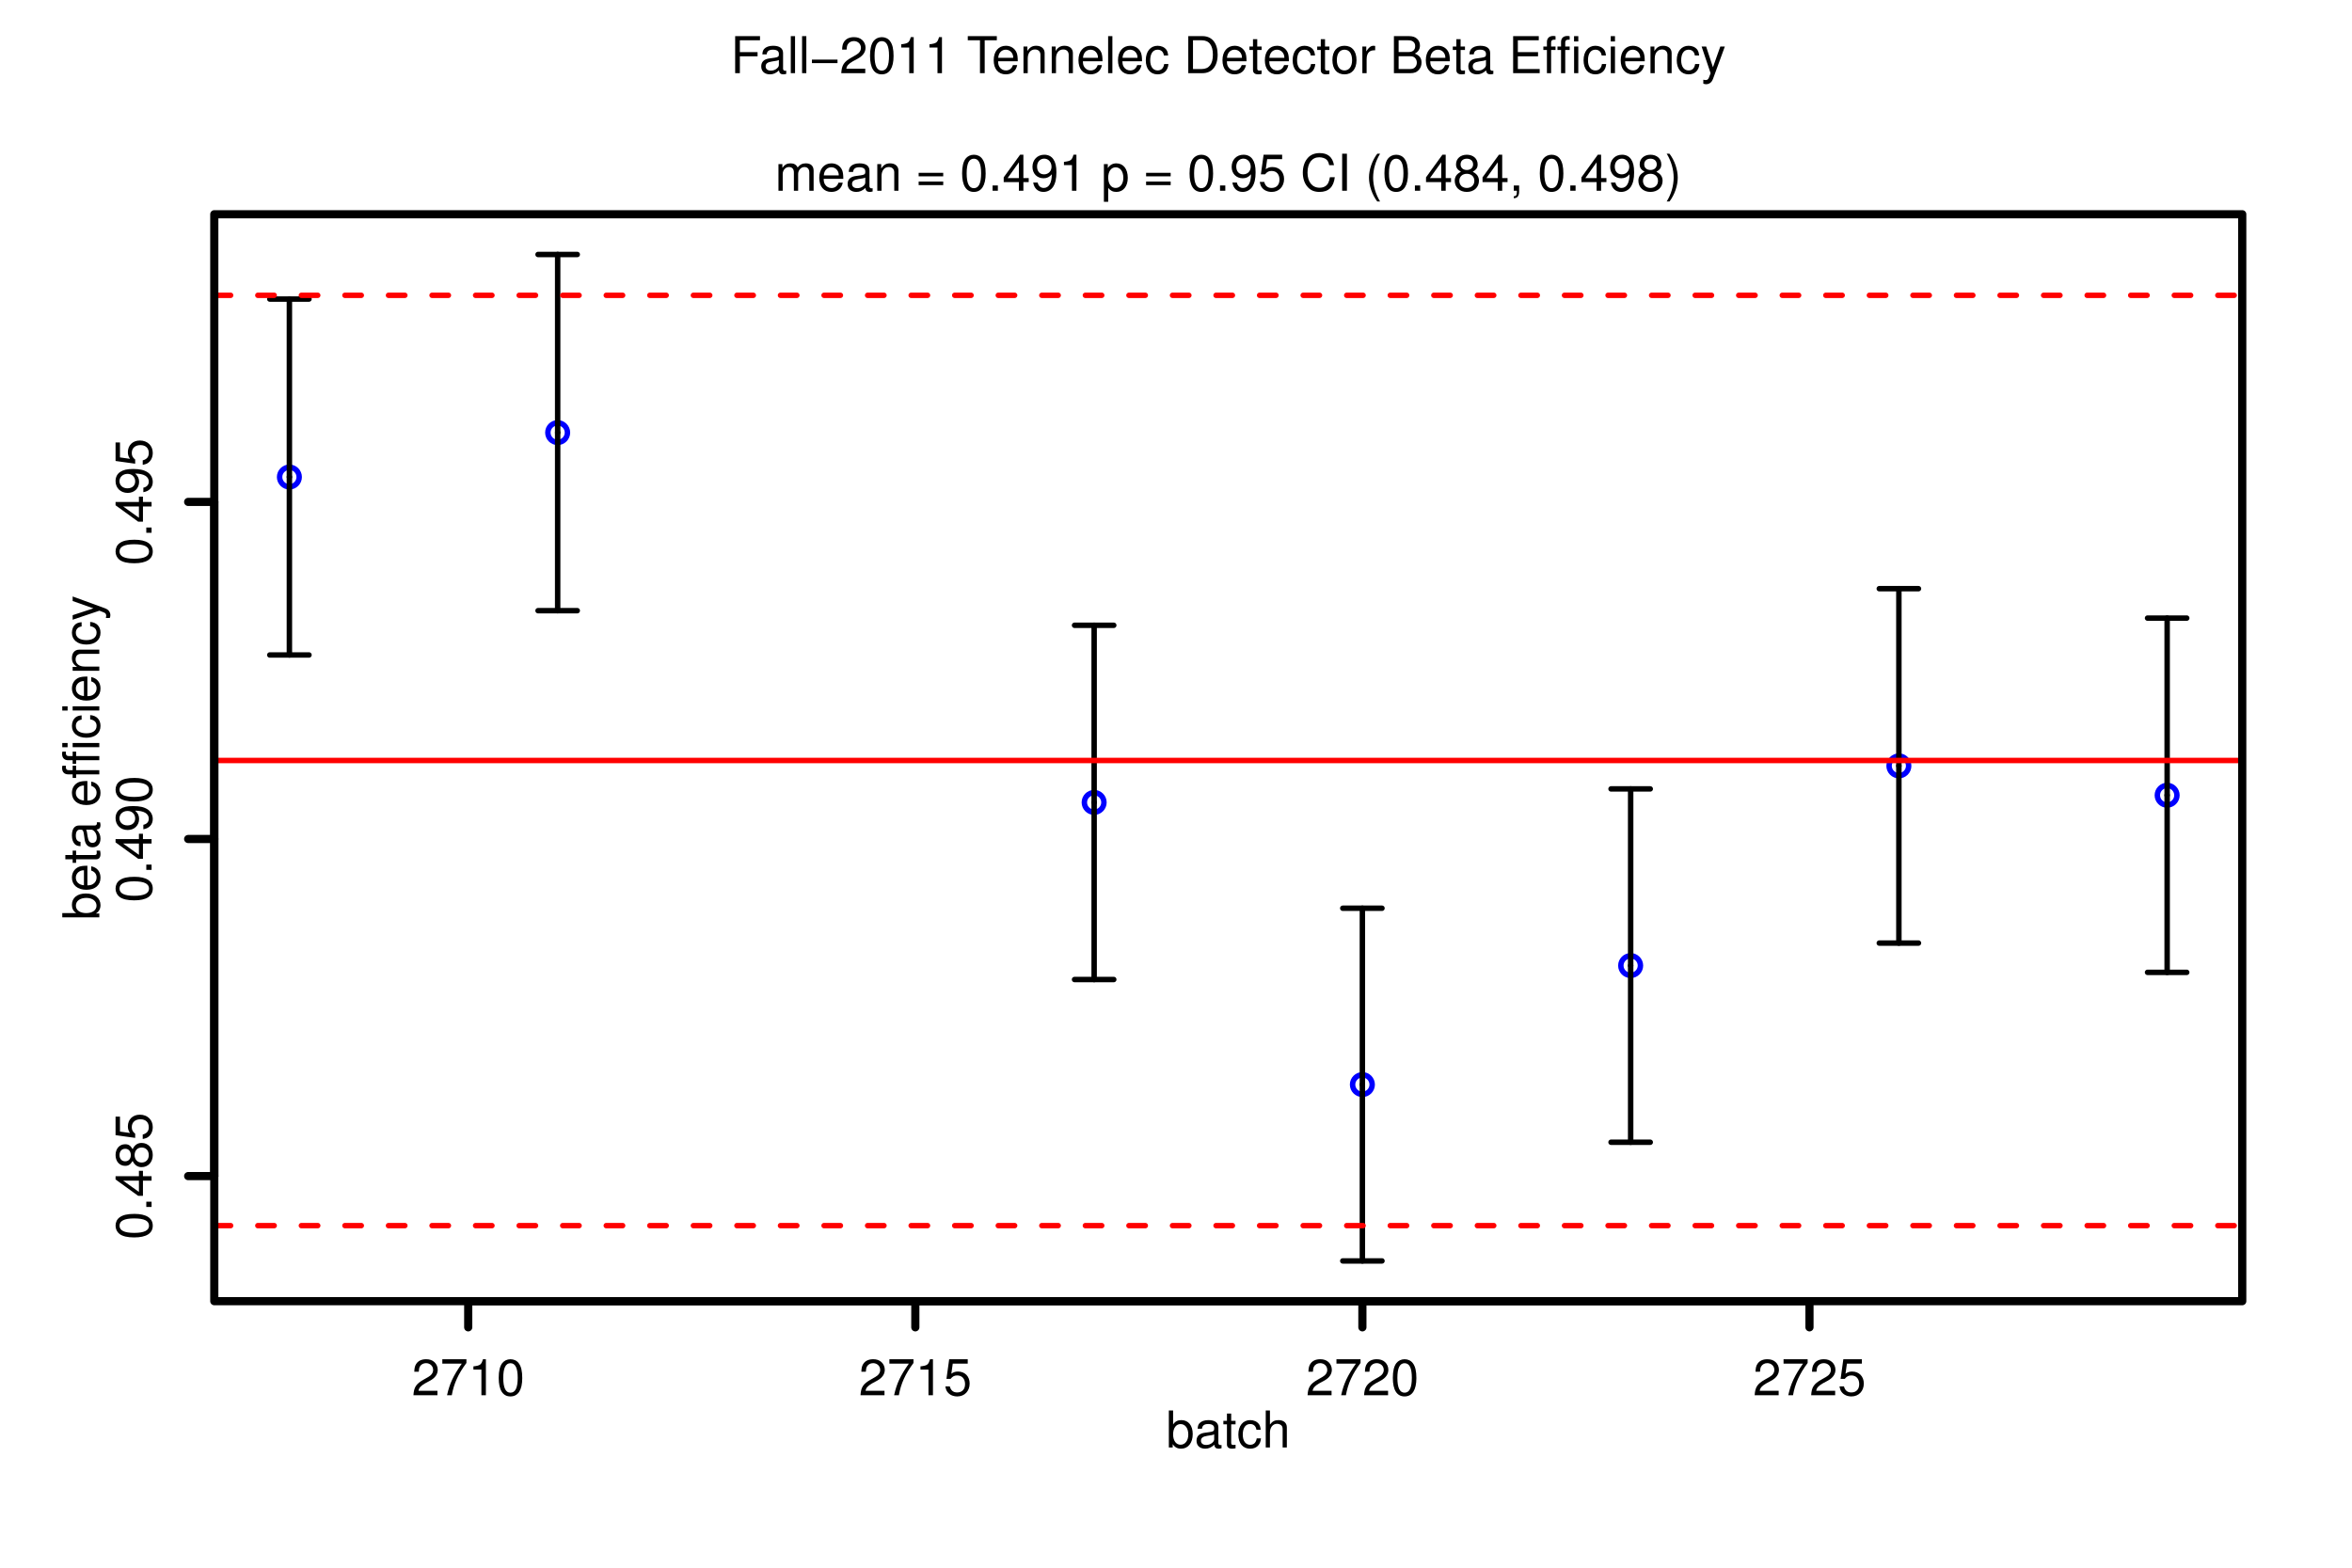 <?xml version="1.0" encoding="UTF-8"?>
<svg xmlns="http://www.w3.org/2000/svg" xmlns:xlink="http://www.w3.org/1999/xlink" width="648pt" height="432pt" viewBox="0 0 648 432" version="1.1">
<defs>
<g>
<symbol overflow="visible" id="glyph0-0">
<path style="stroke:none;" d="M 7.078 -1.219 L 1.859 -1.219 C 1.984 -2.031 2.438 -2.547 3.656 -3.266 L 5.047 -4.016 C 6.438 -4.781 7.156 -5.797 7.156 -7.016 C 7.156 -7.844 6.812 -8.609 6.234 -9.141 C 5.641 -9.672 4.906 -9.922 3.969 -9.922 C 2.719 -9.922 1.781 -9.484 1.234 -8.641 C 0.875 -8.109 0.734 -7.484 0.703 -6.484 L 1.938 -6.484 C 1.969 -7.156 2.062 -7.562 2.219 -7.875 C 2.547 -8.484 3.188 -8.844 3.938 -8.844 C 5.047 -8.844 5.891 -8.047 5.891 -6.984 C 5.891 -6.203 5.438 -5.531 4.547 -5.031 L 3.266 -4.297 C 1.188 -3.125 0.594 -2.188 0.469 0 L 7.078 0 Z M 7.078 -1.219 "/>
</symbol>
<symbol overflow="visible" id="glyph0-1">
<path style="stroke:none;" d="M 7.281 -9.922 L 0.641 -9.922 L 0.641 -8.703 L 6 -8.703 C 3.641 -5.328 2.672 -3.266 1.938 0 L 3.25 0 C 3.797 -3.172 5.047 -5.906 7.281 -8.891 Z M 7.281 -9.922 "/>
</symbol>
<symbol overflow="visible" id="glyph0-2">
<path style="stroke:none;" d="M 3.625 -7.062 L 3.625 0 L 4.859 0 L 4.859 -9.922 L 4.047 -9.922 C 3.609 -8.406 3.328 -8.188 1.422 -7.953 L 1.422 -7.062 Z M 3.625 -7.062 "/>
</symbol>
<symbol overflow="visible" id="glyph0-3">
<path style="stroke:none;" d="M 3.844 -9.922 C 2.922 -9.922 2.094 -9.516 1.562 -8.828 C 0.922 -7.969 0.609 -6.641 0.609 -4.797 C 0.609 -1.453 1.719 0.328 3.844 0.328 C 5.953 0.328 7.094 -1.453 7.094 -4.719 C 7.094 -6.656 6.797 -7.938 6.125 -8.828 C 5.609 -9.531 4.781 -9.922 3.844 -9.922 Z M 3.844 -8.828 C 5.188 -8.828 5.844 -7.484 5.844 -4.828 C 5.844 -2.016 5.188 -0.703 3.828 -0.703 C 2.516 -0.703 1.859 -2.078 1.859 -4.781 C 1.859 -7.5 2.516 -8.828 3.844 -8.828 Z M 3.844 -8.828 "/>
</symbol>
<symbol overflow="visible" id="glyph0-4">
<path style="stroke:none;" d="M 6.656 -9.922 L 1.547 -9.922 L 0.797 -4.516 L 1.938 -4.516 C 2.5 -5.203 2.984 -5.453 3.75 -5.453 C 5.078 -5.453 5.922 -4.531 5.922 -3.062 C 5.922 -1.641 5.094 -0.766 3.75 -0.766 C 2.672 -0.766 2.016 -1.312 1.719 -2.438 L 0.484 -2.438 C 0.656 -1.625 0.797 -1.234 1.094 -0.875 C 1.656 -0.109 2.656 0.328 3.781 0.328 C 5.781 0.328 7.188 -1.141 7.188 -3.234 C 7.188 -5.188 5.875 -6.531 3.969 -6.531 C 3.281 -6.531 2.719 -6.359 2.141 -5.938 L 2.531 -8.703 L 6.656 -8.703 Z M 6.656 -9.922 "/>
</symbol>
<symbol overflow="visible" id="glyph0-5">
<path style="stroke:none;" d="M 0.75 -10.203 L 0.75 0 L 1.812 0 L 1.812 -0.938 C 2.359 -0.078 3.109 0.328 4.125 0.328 C 6.062 0.328 7.328 -1.266 7.328 -3.703 C 7.328 -6.078 6.125 -7.547 4.188 -7.547 C 3.172 -7.547 2.469 -7.172 1.922 -6.344 L 1.922 -10.203 Z M 3.969 -6.453 C 5.266 -6.453 6.109 -5.312 6.109 -3.562 C 6.109 -1.906 5.234 -0.766 3.969 -0.766 C 2.734 -0.766 1.922 -1.891 1.922 -3.609 C 1.922 -5.328 2.734 -6.453 3.969 -6.453 Z M 3.969 -6.453 "/>
</symbol>
<symbol overflow="visible" id="glyph0-6">
<path style="stroke:none;" d="M 7.484 -0.688 C 7.359 -0.656 7.312 -0.656 7.234 -0.656 C 6.828 -0.656 6.609 -0.875 6.609 -1.234 L 6.609 -5.547 C 6.609 -6.844 5.656 -7.547 3.844 -7.547 C 2.781 -7.547 1.906 -7.234 1.406 -6.688 C 1.078 -6.312 0.938 -5.891 0.906 -5.172 L 2.094 -5.172 C 2.188 -6.062 2.719 -6.469 3.812 -6.469 C 4.859 -6.469 5.453 -6.078 5.453 -5.375 L 5.453 -5.062 C 5.453 -4.578 5.156 -4.375 4.234 -4.25 C 2.578 -4.047 2.328 -3.984 1.875 -3.812 C 1.016 -3.453 0.594 -2.797 0.594 -1.844 C 0.594 -0.516 1.516 0.328 3 0.328 C 3.922 0.328 4.656 0 5.484 -0.75 C 5.578 -0.016 5.938 0.328 6.688 0.328 C 6.938 0.328 7.109 0.297 7.484 0.203 Z M 5.453 -2.312 C 5.453 -1.922 5.328 -1.688 4.984 -1.359 C 4.516 -0.922 3.938 -0.703 3.25 -0.703 C 2.344 -0.703 1.812 -1.141 1.812 -1.875 C 1.812 -2.641 2.328 -3.031 3.562 -3.219 C 4.797 -3.391 5.047 -3.438 5.453 -3.625 Z M 5.453 -2.312 "/>
</symbol>
<symbol overflow="visible" id="glyph0-7">
<path style="stroke:none;" d="M 3.562 -7.344 L 2.359 -7.344 L 2.359 -9.359 L 1.188 -9.359 L 1.188 -7.344 L 0.203 -7.344 L 0.203 -6.391 L 1.188 -6.391 L 1.188 -0.844 C 1.188 -0.094 1.688 0.328 2.609 0.328 C 2.891 0.328 3.156 0.297 3.562 0.219 L 3.562 -0.75 C 3.406 -0.719 3.219 -0.703 3 -0.703 C 2.484 -0.703 2.359 -0.844 2.359 -1.359 L 2.359 -6.391 L 3.562 -6.391 Z M 3.562 -7.344 "/>
</symbol>
<symbol overflow="visible" id="glyph0-8">
<path style="stroke:none;" d="M 6.594 -4.875 C 6.531 -5.594 6.391 -6.047 6.109 -6.453 C 5.594 -7.141 4.719 -7.547 3.703 -7.547 C 1.719 -7.547 0.438 -5.984 0.438 -3.547 C 0.438 -1.172 1.688 0.328 3.688 0.328 C 5.438 0.328 6.531 -0.734 6.672 -2.516 L 5.5 -2.516 C 5.312 -1.344 4.703 -0.75 3.703 -0.75 C 2.422 -0.75 1.656 -1.812 1.656 -3.547 C 1.656 -5.375 2.406 -6.469 3.688 -6.469 C 4.656 -6.469 5.281 -5.891 5.422 -4.875 Z M 6.594 -4.875 "/>
</symbol>
<symbol overflow="visible" id="glyph0-9">
<path style="stroke:none;" d="M 0.984 -10.203 L 0.984 0 L 2.141 0 L 2.141 -4.047 C 2.141 -5.547 2.922 -6.531 4.125 -6.531 C 4.516 -6.531 4.891 -6.391 5.172 -6.188 C 5.5 -5.953 5.641 -5.594 5.641 -5.078 L 5.641 0 L 6.797 0 L 6.797 -5.547 C 6.797 -6.781 5.922 -7.547 4.5 -7.547 C 3.453 -7.547 2.828 -7.219 2.141 -6.328 L 2.141 -10.203 Z M 0.984 -10.203 "/>
</symbol>
<symbol overflow="visible" id="glyph0-10">
<path style="stroke:none;" d="M 2.562 -4.641 L 7.438 -4.641 L 7.438 -5.797 L 2.562 -5.797 L 2.562 -9.062 L 8.109 -9.062 L 8.109 -10.203 L 1.266 -10.203 L 1.266 0 L 2.562 0 Z M 2.562 -4.641 "/>
</symbol>
<symbol overflow="visible" id="glyph0-11">
<path style="stroke:none;" d="M 2.125 -10.203 L 0.953 -10.203 L 0.953 0 L 2.125 0 Z M 2.125 -10.203 "/>
</symbol>
<symbol overflow="visible" id="glyph0-12">
<path style="stroke:none;" d="M 7.609 -3.734 L 0.562 -3.734 L 0.562 -2.766 L 7.609 -2.766 Z M 7.609 -3.734 "/>
</symbol>
<symbol overflow="visible" id="glyph0-13">
<path style="stroke:none;" d=""/>
</symbol>
<symbol overflow="visible" id="glyph0-14">
<path style="stroke:none;" d="M 4.953 -9.062 L 8.297 -9.062 L 8.297 -10.203 L 0.297 -10.203 L 0.297 -9.062 L 3.656 -9.062 L 3.656 0 L 4.953 0 Z M 4.953 -9.062 "/>
</symbol>
<symbol overflow="visible" id="glyph0-15">
<path style="stroke:none;" d="M 7.188 -3.281 C 7.188 -4.391 7.094 -5.062 6.891 -5.609 C 6.406 -6.812 5.297 -7.547 3.922 -7.547 C 1.875 -7.547 0.562 -5.984 0.562 -3.562 C 0.562 -1.156 1.828 0.328 3.891 0.328 C 5.578 0.328 6.734 -0.625 7.031 -2.219 L 5.859 -2.219 C 5.531 -1.266 4.875 -0.75 3.938 -0.75 C 3.188 -0.75 2.562 -1.094 2.172 -1.703 C 1.891 -2.125 1.797 -2.547 1.781 -3.281 Z M 1.812 -4.234 C 1.906 -5.594 2.734 -6.469 3.906 -6.469 C 5.047 -6.469 5.938 -5.516 5.938 -4.312 C 5.938 -4.281 5.938 -4.25 5.922 -4.234 Z M 1.812 -4.234 "/>
</symbol>
<symbol overflow="visible" id="glyph0-16">
<path style="stroke:none;" d="M 0.984 -7.344 L 0.984 0 L 2.156 0 L 2.156 -4.047 C 2.156 -5.547 2.938 -6.531 4.141 -6.531 C 5.062 -6.531 5.656 -5.969 5.656 -5.078 L 5.656 0 L 6.812 0 L 6.812 -5.547 C 6.812 -6.766 5.906 -7.547 4.5 -7.547 C 3.406 -7.547 2.703 -7.125 2.062 -6.109 L 2.062 -7.344 Z M 0.984 -7.344 "/>
</symbol>
<symbol overflow="visible" id="glyph0-17">
<path style="stroke:none;" d="M 1.25 0 L 5.188 0 C 7.75 0 9.344 -1.938 9.344 -5.109 C 9.344 -8.281 7.766 -10.203 5.188 -10.203 L 1.25 -10.203 Z M 2.547 -1.141 L 2.547 -9.062 L 4.953 -9.062 C 6.969 -9.062 8.031 -7.703 8.031 -5.094 C 8.031 -2.516 6.969 -1.141 4.953 -1.141 Z M 2.547 -1.141 "/>
</symbol>
<symbol overflow="visible" id="glyph0-18">
<path style="stroke:none;" d="M 3.812 -7.547 C 1.75 -7.547 0.5 -6.078 0.5 -3.609 C 0.5 -1.141 1.734 0.328 3.828 0.328 C 5.875 0.328 7.141 -1.141 7.141 -3.562 C 7.141 -6.094 5.922 -7.547 3.812 -7.547 Z M 3.828 -6.469 C 5.141 -6.469 5.922 -5.391 5.922 -3.562 C 5.922 -1.844 5.109 -0.75 3.828 -0.75 C 2.516 -0.75 1.719 -1.828 1.719 -3.609 C 1.719 -5.375 2.516 -6.469 3.828 -6.469 Z M 3.828 -6.469 "/>
</symbol>
<symbol overflow="visible" id="glyph0-19">
<path style="stroke:none;" d="M 0.969 -7.344 L 0.969 0 L 2.141 0 L 2.141 -3.812 C 2.141 -4.859 2.406 -5.547 2.969 -5.953 C 3.328 -6.219 3.688 -6.297 4.5 -6.312 L 4.5 -7.5 C 4.297 -7.531 4.203 -7.547 4.047 -7.547 C 3.297 -7.547 2.719 -7.094 2.047 -6 L 2.047 -7.344 Z M 0.969 -7.344 "/>
</symbol>
<symbol overflow="visible" id="glyph0-20">
<path style="stroke:none;" d="M 1.109 0 L 5.719 0 C 6.672 0 7.391 -0.266 7.938 -0.859 C 8.438 -1.391 8.719 -2.109 8.719 -2.906 C 8.719 -4.141 8.156 -4.891 6.859 -5.391 C 7.781 -5.828 8.281 -6.578 8.281 -7.609 C 8.281 -8.359 8 -9.016 7.469 -9.484 C 6.938 -9.984 6.234 -10.203 5.25 -10.203 L 1.109 -10.203 Z M 2.406 -5.812 L 2.406 -9.062 L 4.922 -9.062 C 5.656 -9.062 6.062 -8.953 6.406 -8.688 C 6.781 -8.406 6.969 -8 6.969 -7.438 C 6.969 -6.891 6.781 -6.453 6.406 -6.172 C 6.062 -5.906 5.656 -5.812 4.922 -5.812 Z M 2.406 -1.141 L 2.406 -4.656 L 5.594 -4.656 C 6.219 -4.656 6.641 -4.516 6.938 -4.172 C 7.25 -3.844 7.422 -3.406 7.422 -2.891 C 7.422 -2.406 7.25 -1.953 6.938 -1.641 C 6.641 -1.297 6.219 -1.141 5.594 -1.141 Z M 2.406 -1.141 "/>
</symbol>
<symbol overflow="visible" id="glyph0-21">
<path style="stroke:none;" d="M 2.562 -4.641 L 8.125 -4.641 L 8.125 -5.797 L 2.562 -5.797 L 2.562 -9.062 L 8.328 -9.062 L 8.328 -10.203 L 1.266 -10.203 L 1.266 0 L 8.578 0 L 8.578 -1.141 L 2.562 -1.141 Z M 2.562 -4.641 "/>
</symbol>
<symbol overflow="visible" id="glyph0-22">
<path style="stroke:none;" d="M 3.609 -7.344 L 2.391 -7.344 L 2.391 -8.484 C 2.391 -8.969 2.672 -9.219 3.203 -9.219 C 3.297 -9.219 3.344 -9.219 3.609 -9.219 L 3.609 -10.172 C 3.344 -10.234 3.188 -10.25 2.953 -10.25 C 1.875 -10.25 1.234 -9.625 1.234 -8.578 L 1.234 -7.344 L 0.25 -7.344 L 0.25 -6.391 L 1.234 -6.391 L 1.234 0 L 2.391 0 L 2.391 -6.391 L 3.609 -6.391 Z M 3.609 -7.344 "/>
</symbol>
<symbol overflow="visible" id="glyph0-23">
<path style="stroke:none;" d="M 2.094 -7.344 L 0.938 -7.344 L 0.938 0 L 2.094 0 Z M 2.094 -10.203 L 0.922 -10.203 L 0.922 -8.734 L 2.094 -8.734 Z M 2.094 -10.203 "/>
</symbol>
<symbol overflow="visible" id="glyph0-24">
<path style="stroke:none;" d="M 5.438 -7.344 L 3.406 -1.625 L 1.531 -7.344 L 0.281 -7.344 L 2.766 0.031 L 2.312 1.188 C 2.125 1.703 1.859 1.906 1.375 1.906 C 1.203 1.906 1.016 1.875 0.75 1.812 L 0.75 2.875 C 1 3 1.234 3.047 1.547 3.047 C 1.922 3.047 2.328 2.922 2.625 2.703 C 3 2.438 3.203 2.125 3.438 1.547 L 6.688 -7.344 Z M 5.438 -7.344 "/>
</symbol>
<symbol overflow="visible" id="glyph0-25">
<path style="stroke:none;" d="M 0.984 -7.344 L 0.984 0 L 2.156 0 L 2.156 -4.609 C 2.156 -5.672 2.922 -6.531 3.875 -6.531 C 4.75 -6.531 5.234 -5.984 5.234 -5.047 L 5.234 0 L 6.406 0 L 6.406 -4.609 C 6.406 -5.672 7.188 -6.531 8.141 -6.531 C 8.984 -6.531 9.484 -5.984 9.484 -5.047 L 9.484 0 L 10.672 0 L 10.672 -5.5 C 10.672 -6.812 9.906 -7.547 8.547 -7.547 C 7.562 -7.547 6.969 -7.25 6.281 -6.422 C 5.859 -7.203 5.266 -7.547 4.312 -7.547 C 3.328 -7.547 2.688 -7.188 2.062 -6.297 L 2.062 -7.344 Z M 0.984 -7.344 "/>
</symbol>
<symbol overflow="visible" id="glyph0-26">
<path style="stroke:none;" d="M 7.469 -4.938 L 0.703 -4.938 L 0.703 -3.969 L 7.469 -3.969 Z M 7.469 -2.531 L 0.703 -2.531 L 0.703 -1.547 L 7.469 -1.547 Z M 7.469 -2.531 "/>
</symbol>
<symbol overflow="visible" id="glyph0-27">
<path style="stroke:none;" d="M 2.672 -1.453 L 1.219 -1.453 L 1.219 0 L 2.672 0 Z M 2.672 -1.453 "/>
</symbol>
<symbol overflow="visible" id="glyph0-28">
<path style="stroke:none;" d="M 4.578 -2.375 L 4.578 0 L 5.812 0 L 5.812 -2.375 L 7.281 -2.375 L 7.281 -3.484 L 5.812 -3.484 L 5.812 -9.922 L 4.906 -9.922 L 0.391 -3.688 L 0.391 -2.375 Z M 4.578 -3.484 L 1.469 -3.484 L 4.578 -7.828 Z M 4.578 -3.484 "/>
</symbol>
<symbol overflow="visible" id="glyph0-29">
<path style="stroke:none;" d="M 0.734 -2.266 C 0.984 -0.641 2.047 0.328 3.562 0.328 C 4.641 0.328 5.641 -0.203 6.219 -1.094 C 6.844 -2.062 7.125 -3.281 7.125 -5.078 C 7.125 -6.75 6.875 -7.812 6.281 -8.688 C 5.734 -9.484 4.875 -9.922 3.781 -9.922 C 1.891 -9.922 0.531 -8.531 0.531 -6.578 C 0.531 -4.734 1.797 -3.438 3.578 -3.438 C 4.516 -3.438 5.203 -3.766 5.859 -4.531 C 5.844 -2.109 5.047 -0.766 3.641 -0.766 C 2.766 -0.766 2.172 -1.312 1.969 -2.266 Z M 3.766 -8.844 C 4.906 -8.844 5.781 -7.891 5.781 -6.609 C 5.781 -5.391 4.922 -4.516 3.719 -4.516 C 2.531 -4.516 1.797 -5.344 1.797 -6.672 C 1.797 -7.938 2.625 -8.844 3.766 -8.844 Z M 3.766 -8.844 "/>
</symbol>
<symbol overflow="visible" id="glyph0-30">
<path style="stroke:none;" d="M 0.75 3.047 L 1.938 3.047 L 1.938 -0.766 C 2.547 -0.016 3.234 0.328 4.188 0.328 C 6.078 0.328 7.328 -1.203 7.328 -3.547 C 7.328 -6 6.125 -7.547 4.172 -7.547 C 3.172 -7.547 2.375 -7.094 1.828 -6.234 L 1.828 -7.344 L 0.75 -7.344 Z M 3.969 -6.453 C 5.266 -6.453 6.109 -5.312 6.109 -3.562 C 6.109 -1.906 5.25 -0.766 3.969 -0.766 C 2.75 -0.766 1.938 -1.891 1.938 -3.609 C 1.938 -5.328 2.75 -6.453 3.969 -6.453 Z M 3.969 -6.453 "/>
</symbol>
<symbol overflow="visible" id="glyph0-31">
<path style="stroke:none;" d="M 9.266 -7.047 C 8.859 -9.281 7.578 -10.375 5.328 -10.375 C 3.969 -10.375 2.859 -9.938 2.094 -9.094 C 1.172 -8.094 0.672 -6.641 0.672 -4.984 C 0.672 -3.297 1.188 -1.859 2.156 -0.875 C 2.938 -0.062 3.953 0.328 5.281 0.328 C 7.766 0.328 9.172 -1.016 9.484 -3.719 L 8.141 -3.719 C 8.016 -3.031 7.875 -2.547 7.672 -2.141 C 7.25 -1.297 6.391 -0.828 5.297 -0.828 C 3.266 -0.828 1.969 -2.453 1.969 -5 C 1.969 -7.609 3.203 -9.219 5.188 -9.219 C 6 -9.219 6.781 -8.969 7.203 -8.578 C 7.578 -8.234 7.781 -7.797 7.938 -7.047 Z M 9.266 -7.047 "/>
</symbol>
<symbol overflow="visible" id="glyph0-32">
<path style="stroke:none;" d="M 2.719 -10.203 L 1.406 -10.203 L 1.406 0 L 2.719 0 Z M 2.719 -10.203 "/>
</symbol>
<symbol overflow="visible" id="glyph0-33">
<path style="stroke:none;" d="M 3.297 -10.203 C 1.906 -8.375 1.016 -5.828 1.016 -3.625 C 1.016 -1.406 1.906 1.141 3.297 2.969 L 4.078 2.969 C 2.844 0.969 2.156 -1.391 2.156 -3.625 C 2.156 -5.859 2.844 -8.219 4.078 -10.203 Z M 3.297 -10.203 "/>
</symbol>
<symbol overflow="visible" id="glyph0-34">
<path style="stroke:none;" d="M 5.469 -5.219 C 6.5 -5.844 6.828 -6.344 6.828 -7.281 C 6.828 -8.828 5.609 -9.922 3.844 -9.922 C 2.094 -9.922 0.875 -8.828 0.875 -7.281 C 0.875 -6.359 1.203 -5.859 2.219 -5.219 C 1.078 -4.672 0.516 -3.844 0.516 -2.766 C 0.516 -0.938 1.891 0.328 3.844 0.328 C 5.812 0.328 7.188 -0.938 7.188 -2.75 C 7.188 -3.844 6.625 -4.672 5.469 -5.219 Z M 3.844 -8.828 C 4.906 -8.828 5.578 -8.219 5.578 -7.25 C 5.578 -6.328 4.891 -5.719 3.844 -5.719 C 2.812 -5.719 2.125 -6.328 2.125 -7.266 C 2.125 -8.219 2.812 -8.828 3.844 -8.828 Z M 3.844 -4.672 C 5.078 -4.672 5.922 -3.891 5.922 -2.734 C 5.922 -1.547 5.078 -0.766 3.828 -0.766 C 2.625 -0.766 1.781 -1.562 1.781 -2.734 C 1.781 -3.891 2.625 -4.672 3.844 -4.672 Z M 3.844 -4.672 "/>
</symbol>
<symbol overflow="visible" id="glyph0-35">
<path style="stroke:none;" d="M 1.219 -1.453 L 1.219 0 L 2.062 0 L 2.062 0.25 C 2.062 1.219 1.875 1.5 1.219 1.531 L 1.219 2.062 C 2.203 2.062 2.688 1.422 2.688 0.219 L 2.688 -1.453 Z M 1.219 -1.453 "/>
</symbol>
<symbol overflow="visible" id="glyph0-36">
<path style="stroke:none;" d="M 1.297 2.969 C 2.703 1.141 3.578 -1.406 3.578 -3.609 C 3.578 -5.828 2.703 -8.375 1.297 -10.203 L 0.531 -10.203 C 1.766 -8.203 2.453 -5.859 2.453 -3.609 C 2.453 -1.391 1.766 0.984 0.531 2.969 Z M 1.297 2.969 "/>
</symbol>
<symbol overflow="visible" id="glyph1-0">
<path style="stroke:none;" d="M -9.922 -3.844 C -9.922 -2.922 -9.516 -2.094 -8.828 -1.562 C -7.969 -0.922 -6.641 -0.609 -4.797 -0.609 C -1.453 -0.609 0.328 -1.719 0.328 -3.844 C 0.328 -5.953 -1.453 -7.094 -4.719 -7.094 C -6.656 -7.094 -7.938 -6.797 -8.828 -6.125 C -9.531 -5.609 -9.922 -4.781 -9.922 -3.844 Z M -8.828 -3.844 C -8.828 -5.188 -7.484 -5.844 -4.828 -5.844 C -2.016 -5.844 -0.703 -5.188 -0.703 -3.828 C -0.703 -2.516 -2.078 -1.859 -4.781 -1.859 C -7.5 -1.859 -8.828 -2.516 -8.828 -3.844 Z M -8.828 -3.844 "/>
</symbol>
<symbol overflow="visible" id="glyph1-1">
<path style="stroke:none;" d="M -1.453 -2.672 L -1.453 -1.219 L 0 -1.219 L 0 -2.672 Z M -1.453 -2.672 "/>
</symbol>
<symbol overflow="visible" id="glyph1-2">
<path style="stroke:none;" d="M -2.375 -4.578 L 0 -4.578 L 0 -5.812 L -2.375 -5.812 L -2.375 -7.281 L -3.484 -7.281 L -3.484 -5.812 L -9.922 -5.812 L -9.922 -4.906 L -3.688 -0.391 L -2.375 -0.391 Z M -3.484 -4.578 L -3.484 -1.469 L -7.828 -4.578 Z M -3.484 -4.578 "/>
</symbol>
<symbol overflow="visible" id="glyph1-3">
<path style="stroke:none;" d="M -5.219 -5.469 C -5.844 -6.5 -6.344 -6.828 -7.281 -6.828 C -8.828 -6.828 -9.922 -5.609 -9.922 -3.844 C -9.922 -2.094 -8.828 -0.875 -7.281 -0.875 C -6.359 -0.875 -5.859 -1.203 -5.219 -2.219 C -4.672 -1.078 -3.844 -0.516 -2.766 -0.516 C -0.938 -0.516 0.328 -1.891 0.328 -3.844 C 0.328 -5.812 -0.938 -7.188 -2.75 -7.188 C -3.844 -7.188 -4.672 -6.625 -5.219 -5.469 Z M -8.828 -3.844 C -8.828 -4.906 -8.219 -5.578 -7.25 -5.578 C -6.328 -5.578 -5.719 -4.891 -5.719 -3.844 C -5.719 -2.812 -6.328 -2.125 -7.266 -2.125 C -8.219 -2.125 -8.828 -2.812 -8.828 -3.844 Z M -4.672 -3.844 C -4.672 -5.078 -3.891 -5.922 -2.734 -5.922 C -1.547 -5.922 -0.766 -5.078 -0.766 -3.828 C -0.766 -2.625 -1.562 -1.781 -2.734 -1.781 C -3.891 -1.781 -4.672 -2.625 -4.672 -3.844 Z M -4.672 -3.844 "/>
</symbol>
<symbol overflow="visible" id="glyph1-4">
<path style="stroke:none;" d="M -9.922 -6.656 L -9.922 -1.547 L -4.516 -0.797 L -4.516 -1.938 C -5.203 -2.5 -5.453 -2.984 -5.453 -3.75 C -5.453 -5.078 -4.531 -5.922 -3.062 -5.922 C -1.641 -5.922 -0.766 -5.094 -0.766 -3.75 C -0.766 -2.672 -1.312 -2.016 -2.438 -1.719 L -2.438 -0.484 C -1.625 -0.656 -1.234 -0.797 -0.875 -1.094 C -0.109 -1.656 0.328 -2.656 0.328 -3.781 C 0.328 -5.781 -1.141 -7.188 -3.234 -7.188 C -5.188 -7.188 -6.531 -5.875 -6.531 -3.969 C -6.531 -3.281 -6.359 -2.719 -5.938 -2.141 L -8.703 -2.531 L -8.703 -6.656 Z M -9.922 -6.656 "/>
</symbol>
<symbol overflow="visible" id="glyph1-5">
<path style="stroke:none;" d="M -2.266 -0.734 C -0.641 -0.984 0.328 -2.047 0.328 -3.562 C 0.328 -4.641 -0.203 -5.641 -1.094 -6.219 C -2.062 -6.844 -3.281 -7.125 -5.078 -7.125 C -6.75 -7.125 -7.812 -6.875 -8.688 -6.281 C -9.484 -5.734 -9.922 -4.875 -9.922 -3.781 C -9.922 -1.891 -8.531 -0.531 -6.578 -0.531 C -4.734 -0.531 -3.438 -1.797 -3.438 -3.578 C -3.438 -4.516 -3.766 -5.203 -4.531 -5.859 C -2.109 -5.844 -0.766 -5.047 -0.766 -3.641 C -0.766 -2.766 -1.312 -2.172 -2.266 -1.969 Z M -8.844 -3.766 C -8.844 -4.906 -7.891 -5.781 -6.609 -5.781 C -5.391 -5.781 -4.516 -4.922 -4.516 -3.719 C -4.516 -2.531 -5.344 -1.797 -6.672 -1.797 C -7.938 -1.797 -8.844 -2.625 -8.844 -3.766 Z M -8.844 -3.766 "/>
</symbol>
<symbol overflow="visible" id="glyph1-6">
<path style="stroke:none;" d="M -10.203 -0.75 L 0 -0.75 L 0 -1.812 L -0.938 -1.812 C -0.078 -2.359 0.328 -3.109 0.328 -4.125 C 0.328 -6.062 -1.266 -7.328 -3.703 -7.328 C -6.078 -7.328 -7.547 -6.125 -7.547 -4.188 C -7.547 -3.172 -7.172 -2.469 -6.344 -1.922 L -10.203 -1.922 Z M -6.453 -3.969 C -6.453 -5.266 -5.312 -6.109 -3.562 -6.109 C -1.906 -6.109 -0.766 -5.234 -0.766 -3.969 C -0.766 -2.734 -1.891 -1.922 -3.609 -1.922 C -5.328 -1.922 -6.453 -2.734 -6.453 -3.969 Z M -6.453 -3.969 "/>
</symbol>
<symbol overflow="visible" id="glyph1-7">
<path style="stroke:none;" d="M -3.281 -7.188 C -4.391 -7.188 -5.062 -7.094 -5.609 -6.891 C -6.812 -6.406 -7.547 -5.297 -7.547 -3.922 C -7.547 -1.875 -5.984 -0.562 -3.562 -0.562 C -1.156 -0.562 0.328 -1.828 0.328 -3.891 C 0.328 -5.578 -0.625 -6.734 -2.219 -7.031 L -2.219 -5.859 C -1.266 -5.531 -0.75 -4.875 -0.75 -3.938 C -0.75 -3.188 -1.094 -2.562 -1.703 -2.172 C -2.125 -1.891 -2.547 -1.797 -3.281 -1.781 Z M -4.234 -1.812 C -5.594 -1.906 -6.469 -2.734 -6.469 -3.906 C -6.469 -5.047 -5.516 -5.938 -4.312 -5.938 C -4.281 -5.938 -4.25 -5.938 -4.234 -5.922 Z M -4.234 -1.812 "/>
</symbol>
<symbol overflow="visible" id="glyph1-8">
<path style="stroke:none;" d="M -7.344 -3.562 L -7.344 -2.359 L -9.359 -2.359 L -9.359 -1.188 L -7.344 -1.188 L -7.344 -0.203 L -6.391 -0.203 L -6.391 -1.188 L -0.844 -1.188 C -0.094 -1.188 0.328 -1.688 0.328 -2.609 C 0.328 -2.891 0.297 -3.156 0.219 -3.562 L -0.75 -3.562 C -0.719 -3.406 -0.703 -3.219 -0.703 -3 C -0.703 -2.484 -0.844 -2.359 -1.359 -2.359 L -6.391 -2.359 L -6.391 -3.562 Z M -7.344 -3.562 "/>
</symbol>
<symbol overflow="visible" id="glyph1-9">
<path style="stroke:none;" d="M -0.688 -7.484 C -0.656 -7.359 -0.656 -7.312 -0.656 -7.234 C -0.656 -6.828 -0.875 -6.609 -1.234 -6.609 L -5.547 -6.609 C -6.844 -6.609 -7.547 -5.656 -7.547 -3.844 C -7.547 -2.781 -7.234 -1.906 -6.688 -1.406 C -6.312 -1.078 -5.891 -0.938 -5.172 -0.906 L -5.172 -2.094 C -6.062 -2.188 -6.469 -2.719 -6.469 -3.812 C -6.469 -4.859 -6.078 -5.453 -5.375 -5.453 L -5.062 -5.453 C -4.578 -5.453 -4.375 -5.156 -4.25 -4.234 C -4.047 -2.578 -3.984 -2.328 -3.812 -1.875 C -3.453 -1.016 -2.797 -0.594 -1.844 -0.594 C -0.516 -0.594 0.328 -1.516 0.328 -3 C 0.328 -3.922 0 -4.656 -0.75 -5.484 C -0.016 -5.578 0.328 -5.938 0.328 -6.688 C 0.328 -6.938 0.297 -7.109 0.203 -7.484 Z M -2.312 -5.453 C -1.922 -5.453 -1.688 -5.328 -1.359 -4.984 C -0.922 -4.516 -0.703 -3.938 -0.703 -3.25 C -0.703 -2.344 -1.141 -1.812 -1.875 -1.812 C -2.641 -1.812 -3.031 -2.328 -3.219 -3.562 C -3.391 -4.797 -3.438 -5.047 -3.625 -5.453 Z M -2.312 -5.453 "/>
</symbol>
<symbol overflow="visible" id="glyph1-10">
<path style="stroke:none;" d=""/>
</symbol>
<symbol overflow="visible" id="glyph1-11">
<path style="stroke:none;" d="M -7.344 -3.609 L -7.344 -2.391 L -8.484 -2.391 C -8.969 -2.391 -9.219 -2.672 -9.219 -3.203 C -9.219 -3.297 -9.219 -3.344 -9.219 -3.609 L -10.172 -3.609 C -10.234 -3.344 -10.25 -3.188 -10.25 -2.953 C -10.25 -1.875 -9.625 -1.234 -8.578 -1.234 L -7.344 -1.234 L -7.344 -0.25 L -6.391 -0.25 L -6.391 -1.234 L 0 -1.234 L 0 -2.391 L -6.391 -2.391 L -6.391 -3.609 Z M -7.344 -3.609 "/>
</symbol>
<symbol overflow="visible" id="glyph1-12">
<path style="stroke:none;" d="M -7.344 -2.094 L -7.344 -0.938 L 0 -0.938 L 0 -2.094 Z M -10.203 -2.094 L -10.203 -0.922 L -8.734 -0.922 L -8.734 -2.094 Z M -10.203 -2.094 "/>
</symbol>
<symbol overflow="visible" id="glyph1-13">
<path style="stroke:none;" d="M -4.875 -6.594 C -5.594 -6.531 -6.047 -6.391 -6.453 -6.109 C -7.141 -5.594 -7.547 -4.719 -7.547 -3.703 C -7.547 -1.719 -5.984 -0.438 -3.547 -0.438 C -1.172 -0.438 0.328 -1.688 0.328 -3.688 C 0.328 -5.438 -0.734 -6.531 -2.516 -6.672 L -2.516 -5.5 C -1.344 -5.312 -0.75 -4.703 -0.75 -3.703 C -0.75 -2.422 -1.812 -1.656 -3.547 -1.656 C -5.375 -1.656 -6.469 -2.406 -6.469 -3.688 C -6.469 -4.656 -5.891 -5.281 -4.875 -5.422 Z M -4.875 -6.594 "/>
</symbol>
<symbol overflow="visible" id="glyph1-14">
<path style="stroke:none;" d="M -7.344 -0.984 L 0 -0.984 L 0 -2.156 L -4.047 -2.156 C -5.547 -2.156 -6.531 -2.938 -6.531 -4.141 C -6.531 -5.062 -5.969 -5.656 -5.078 -5.656 L 0 -5.656 L 0 -6.812 L -5.547 -6.812 C -6.766 -6.812 -7.547 -5.906 -7.547 -4.5 C -7.547 -3.406 -7.125 -2.703 -6.109 -2.062 L -7.344 -2.062 Z M -7.344 -0.984 "/>
</symbol>
<symbol overflow="visible" id="glyph1-15">
<path style="stroke:none;" d="M -7.344 -5.438 L -1.625 -3.406 L -7.344 -1.531 L -7.344 -0.281 L 0.031 -2.766 L 1.188 -2.312 C 1.703 -2.125 1.906 -1.859 1.906 -1.375 C 1.906 -1.203 1.875 -1.016 1.812 -0.75 L 2.875 -0.75 C 3 -1 3.047 -1.234 3.047 -1.547 C 3.047 -1.922 2.922 -2.328 2.703 -2.625 C 2.438 -3 2.125 -3.203 1.547 -3.438 L -7.344 -6.688 Z M -7.344 -5.438 "/>
</symbol>
</g>
<clipPath id="clip1">
  <path d="M 59.039 358.559 L 617.762 358.559 L 617.762 59.039 L 59.039 59.039 Z M 59.039 358.559 "/>
</clipPath>
</defs>
<g id="surface1">
<g clip-path="url(#clip1)" clip-rule="nonzero">
<path style="fill:none;stroke-width:1.5;stroke-linecap:round;stroke-linejoin:round;stroke:rgb(0%,0%,100%);stroke-opacity:1;stroke-miterlimit:10;" d="M 77.031 300.551 C 77.031 302.031 78.25 303.25 79.73 303.25 C 81.219 303.25 82.43 302.031 82.43 300.551 C 82.43 299.059 81.219 297.852 79.73 297.852 C 78.25 297.852 77.031 299.059 77.031 300.551 " transform="matrix(1,0,0,-1,0,432)"/>
<path style="fill:none;stroke-width:1.5;stroke-linecap:round;stroke-linejoin:round;stroke:rgb(0%,0%,100%);stroke-opacity:1;stroke-miterlimit:10;" d="M 150.941 312.789 C 150.941 314.281 152.148 315.488 153.641 315.488 C 155.121 315.488 156.34 314.281 156.34 312.789 C 156.34 311.309 155.121 310.09 153.641 310.09 C 152.148 310.09 150.941 311.309 150.941 312.789 " transform="matrix(1,0,0,-1,0,432)"/>
<path style="fill:none;stroke-width:1.5;stroke-linecap:round;stroke-linejoin:round;stroke:rgb(0%,0%,100%);stroke-opacity:1;stroke-miterlimit:10;" d="M 298.75 210.879 C 298.75 212.371 299.961 213.578 301.449 213.578 C 302.93 213.578 304.148 212.371 304.148 210.879 C 304.148 209.398 302.93 208.18 301.449 208.18 C 299.961 208.18 298.75 209.398 298.75 210.879 " transform="matrix(1,0,0,-1,0,432)"/>
<path style="fill:none;stroke-width:1.5;stroke-linecap:round;stroke-linejoin:round;stroke:rgb(0%,0%,100%);stroke-opacity:1;stroke-miterlimit:10;" d="M 372.648 133.129 C 372.648 134.609 373.871 135.828 375.352 135.828 C 376.84 135.828 378.051 134.609 378.051 133.129 C 378.051 131.641 376.84 130.43 375.352 130.43 C 373.871 130.43 372.648 131.641 372.648 133.129 " transform="matrix(1,0,0,-1,0,432)"/>
<path style="fill:none;stroke-width:1.5;stroke-linecap:round;stroke-linejoin:round;stroke:rgb(0%,0%,100%);stroke-opacity:1;stroke-miterlimit:10;" d="M 446.559 165.922 C 446.559 167.398 447.77 168.621 449.262 168.621 C 450.738 168.621 451.961 167.398 451.961 165.922 C 451.961 164.43 450.738 163.219 449.262 163.219 C 447.77 163.219 446.559 164.43 446.559 165.922 " transform="matrix(1,0,0,-1,0,432)"/>
<path style="fill:none;stroke-width:1.5;stroke-linecap:round;stroke-linejoin:round;stroke:rgb(0%,0%,100%);stroke-opacity:1;stroke-miterlimit:10;" d="M 520.461 220.949 C 520.461 222.441 521.68 223.648 523.16 223.648 C 524.648 223.648 525.859 222.441 525.859 220.949 C 525.859 219.469 524.648 218.25 523.16 218.25 C 521.68 218.25 520.461 219.469 520.461 220.949 " transform="matrix(1,0,0,-1,0,432)"/>
<path style="fill:none;stroke-width:1.5;stroke-linecap:round;stroke-linejoin:round;stroke:rgb(0%,0%,100%);stroke-opacity:1;stroke-miterlimit:10;" d="M 594.371 212.859 C 594.371 214.34 595.578 215.559 597.07 215.559 C 598.551 215.559 599.77 214.34 599.77 212.859 C 599.77 211.371 598.551 210.16 597.07 210.16 C 595.578 210.16 594.371 211.371 594.371 212.859 " transform="matrix(1,0,0,-1,0,432)"/>
<path style="fill:none;stroke-width:1.5;stroke-linecap:round;stroke-linejoin:round;stroke:rgb(0%,0%,0%);stroke-opacity:1;stroke-miterlimit:10;" d="M 79.73 300.551 L 79.73 251.512 " transform="matrix(1,0,0,-1,0,432)"/>
<path style="fill:none;stroke-width:1.5;stroke-linecap:round;stroke-linejoin:round;stroke:rgb(0%,0%,0%);stroke-opacity:1;stroke-miterlimit:10;" d="M 74.328 251.512 L 85.129 251.512 " transform="matrix(1,0,0,-1,0,432)"/>
<path style="fill:none;stroke-width:1.5;stroke-linecap:round;stroke-linejoin:round;stroke:rgb(0%,0%,0%);stroke-opacity:1;stroke-miterlimit:10;" d="M 153.641 312.789 L 153.641 263.719 " transform="matrix(1,0,0,-1,0,432)"/>
<path style="fill:none;stroke-width:1.5;stroke-linecap:round;stroke-linejoin:round;stroke:rgb(0%,0%,0%);stroke-opacity:1;stroke-miterlimit:10;" d="M 148.238 263.719 L 159.039 263.719 " transform="matrix(1,0,0,-1,0,432)"/>
<path style="fill:none;stroke-width:1.5;stroke-linecap:round;stroke-linejoin:round;stroke:rgb(0%,0%,0%);stroke-opacity:1;stroke-miterlimit:10;" d="M 301.449 210.879 L 301.449 162.078 " transform="matrix(1,0,0,-1,0,432)"/>
<path style="fill:none;stroke-width:1.5;stroke-linecap:round;stroke-linejoin:round;stroke:rgb(0%,0%,0%);stroke-opacity:1;stroke-miterlimit:10;" d="M 296.051 162.078 L 306.852 162.078 " transform="matrix(1,0,0,-1,0,432)"/>
<path style="fill:none;stroke-width:1.5;stroke-linecap:round;stroke-linejoin:round;stroke:rgb(0%,0%,0%);stroke-opacity:1;stroke-miterlimit:10;" d="M 375.352 133.129 L 375.352 84.531 " transform="matrix(1,0,0,-1,0,432)"/>
<path style="fill:none;stroke-width:1.5;stroke-linecap:round;stroke-linejoin:round;stroke:rgb(0%,0%,0%);stroke-opacity:1;stroke-miterlimit:10;" d="M 369.949 84.531 L 380.75 84.531 " transform="matrix(1,0,0,-1,0,432)"/>
<path style="fill:none;stroke-width:1.5;stroke-linecap:round;stroke-linejoin:round;stroke:rgb(0%,0%,0%);stroke-opacity:1;stroke-miterlimit:10;" d="M 449.262 165.922 L 449.262 117.238 " transform="matrix(1,0,0,-1,0,432)"/>
<path style="fill:none;stroke-width:1.5;stroke-linecap:round;stroke-linejoin:round;stroke:rgb(0%,0%,0%);stroke-opacity:1;stroke-miterlimit:10;" d="M 443.859 117.238 L 454.66 117.238 " transform="matrix(1,0,0,-1,0,432)"/>
<path style="fill:none;stroke-width:1.5;stroke-linecap:round;stroke-linejoin:round;stroke:rgb(0%,0%,0%);stroke-opacity:1;stroke-miterlimit:10;" d="M 523.16 220.949 L 523.16 172.121 " transform="matrix(1,0,0,-1,0,432)"/>
<path style="fill:none;stroke-width:1.5;stroke-linecap:round;stroke-linejoin:round;stroke:rgb(0%,0%,0%);stroke-opacity:1;stroke-miterlimit:10;" d="M 517.762 172.121 L 528.559 172.121 " transform="matrix(1,0,0,-1,0,432)"/>
<path style="fill:none;stroke-width:1.5;stroke-linecap:round;stroke-linejoin:round;stroke:rgb(0%,0%,0%);stroke-opacity:1;stroke-miterlimit:10;" d="M 597.07 212.859 L 597.07 164.051 " transform="matrix(1,0,0,-1,0,432)"/>
<path style="fill:none;stroke-width:1.5;stroke-linecap:round;stroke-linejoin:round;stroke:rgb(0%,0%,0%);stroke-opacity:1;stroke-miterlimit:10;" d="M 591.672 164.051 L 602.469 164.051 " transform="matrix(1,0,0,-1,0,432)"/>
<path style="fill:none;stroke-width:1.5;stroke-linecap:round;stroke-linejoin:round;stroke:rgb(0%,0%,0%);stroke-opacity:1;stroke-miterlimit:10;" d="M 79.73 300.551 L 79.73 349.59 " transform="matrix(1,0,0,-1,0,432)"/>
<path style="fill:none;stroke-width:1.5;stroke-linecap:round;stroke-linejoin:round;stroke:rgb(0%,0%,0%);stroke-opacity:1;stroke-miterlimit:10;" d="M 85.129 349.59 L 74.328 349.59 " transform="matrix(1,0,0,-1,0,432)"/>
<path style="fill:none;stroke-width:1.5;stroke-linecap:round;stroke-linejoin:round;stroke:rgb(0%,0%,0%);stroke-opacity:1;stroke-miterlimit:10;" d="M 153.641 312.789 L 153.641 361.871 " transform="matrix(1,0,0,-1,0,432)"/>
<path style="fill:none;stroke-width:1.5;stroke-linecap:round;stroke-linejoin:round;stroke:rgb(0%,0%,0%);stroke-opacity:1;stroke-miterlimit:10;" d="M 159.039 361.871 L 148.238 361.871 " transform="matrix(1,0,0,-1,0,432)"/>
<path style="fill:none;stroke-width:1.5;stroke-linecap:round;stroke-linejoin:round;stroke:rgb(0%,0%,0%);stroke-opacity:1;stroke-miterlimit:10;" d="M 301.449 210.879 L 301.449 259.691 " transform="matrix(1,0,0,-1,0,432)"/>
<path style="fill:none;stroke-width:1.5;stroke-linecap:round;stroke-linejoin:round;stroke:rgb(0%,0%,0%);stroke-opacity:1;stroke-miterlimit:10;" d="M 306.852 259.691 L 296.051 259.691 " transform="matrix(1,0,0,-1,0,432)"/>
<path style="fill:none;stroke-width:1.5;stroke-linecap:round;stroke-linejoin:round;stroke:rgb(0%,0%,0%);stroke-opacity:1;stroke-miterlimit:10;" d="M 375.352 133.129 L 375.352 181.719 " transform="matrix(1,0,0,-1,0,432)"/>
<path style="fill:none;stroke-width:1.5;stroke-linecap:round;stroke-linejoin:round;stroke:rgb(0%,0%,0%);stroke-opacity:1;stroke-miterlimit:10;" d="M 380.75 181.719 L 369.949 181.719 " transform="matrix(1,0,0,-1,0,432)"/>
<path style="fill:none;stroke-width:1.5;stroke-linecap:round;stroke-linejoin:round;stroke:rgb(0%,0%,0%);stroke-opacity:1;stroke-miterlimit:10;" d="M 449.262 165.922 L 449.262 214.602 " transform="matrix(1,0,0,-1,0,432)"/>
<path style="fill:none;stroke-width:1.5;stroke-linecap:round;stroke-linejoin:round;stroke:rgb(0%,0%,0%);stroke-opacity:1;stroke-miterlimit:10;" d="M 454.66 214.602 L 443.859 214.602 " transform="matrix(1,0,0,-1,0,432)"/>
<path style="fill:none;stroke-width:1.5;stroke-linecap:round;stroke-linejoin:round;stroke:rgb(0%,0%,0%);stroke-opacity:1;stroke-miterlimit:10;" d="M 523.16 220.949 L 523.16 269.781 " transform="matrix(1,0,0,-1,0,432)"/>
<path style="fill:none;stroke-width:1.5;stroke-linecap:round;stroke-linejoin:round;stroke:rgb(0%,0%,0%);stroke-opacity:1;stroke-miterlimit:10;" d="M 528.559 269.781 L 517.762 269.781 " transform="matrix(1,0,0,-1,0,432)"/>
<path style="fill:none;stroke-width:1.5;stroke-linecap:round;stroke-linejoin:round;stroke:rgb(0%,0%,0%);stroke-opacity:1;stroke-miterlimit:10;" d="M 597.07 212.859 L 597.07 261.672 " transform="matrix(1,0,0,-1,0,432)"/>
<path style="fill:none;stroke-width:1.5;stroke-linecap:round;stroke-linejoin:round;stroke:rgb(0%,0%,0%);stroke-opacity:1;stroke-miterlimit:10;" d="M 602.469 261.672 L 591.672 261.672 " transform="matrix(1,0,0,-1,0,432)"/>
<path style="fill:none;stroke-width:1.5;stroke-linecap:round;stroke-linejoin:round;stroke:rgb(100%,0%,0%);stroke-opacity:1;stroke-miterlimit:10;" d="M 59.039 222.441 L 617.762 222.441 " transform="matrix(1,0,0,-1,0,432)"/>
<path style="fill:none;stroke-width:1.5;stroke-linecap:round;stroke-linejoin:round;stroke:rgb(100%,0%,0%);stroke-opacity:1;stroke-dasharray:4.5,7.5;stroke-miterlimit:10;" d="M 59.039 350.621 L 617.762 350.621 " transform="matrix(1,0,0,-1,0,432)"/>
<path style="fill:none;stroke-width:1.5;stroke-linecap:round;stroke-linejoin:round;stroke:rgb(100%,0%,0%);stroke-opacity:1;stroke-dasharray:4.5,7.5;stroke-miterlimit:10;" d="M 59.039 94.262 L 617.762 94.262 " transform="matrix(1,0,0,-1,0,432)"/>
</g>
<path style="fill:none;stroke-width:2.25;stroke-linecap:round;stroke-linejoin:round;stroke:rgb(0%,0%,0%);stroke-opacity:1;stroke-miterlimit:10;" d="M 129 73.441 L 498.531 73.441 " transform="matrix(1,0,0,-1,0,432)"/>
<path style="fill:none;stroke-width:2.25;stroke-linecap:round;stroke-linejoin:round;stroke:rgb(0%,0%,0%);stroke-opacity:1;stroke-miterlimit:10;" d="M 129 73.441 L 129 66.238 " transform="matrix(1,0,0,-1,0,432)"/>
<path style="fill:none;stroke-width:2.25;stroke-linecap:round;stroke-linejoin:round;stroke:rgb(0%,0%,0%);stroke-opacity:1;stroke-miterlimit:10;" d="M 252.18 73.441 L 252.18 66.238 " transform="matrix(1,0,0,-1,0,432)"/>
<path style="fill:none;stroke-width:2.25;stroke-linecap:round;stroke-linejoin:round;stroke:rgb(0%,0%,0%);stroke-opacity:1;stroke-miterlimit:10;" d="M 375.352 73.441 L 375.352 66.238 " transform="matrix(1,0,0,-1,0,432)"/>
<path style="fill:none;stroke-width:2.25;stroke-linecap:round;stroke-linejoin:round;stroke:rgb(0%,0%,0%);stroke-opacity:1;stroke-miterlimit:10;" d="M 498.531 73.441 L 498.531 66.238 " transform="matrix(1,0,0,-1,0,432)"/>
<g style="fill:rgb(0%,0%,0%);fill-opacity:1;">
  <use xlink:href="#glyph0-0" x="113.44" y="384.48"/>
  <use xlink:href="#glyph0-1" x="121.224" y="384.48"/>
  <use xlink:href="#glyph0-2" x="129.008" y="384.48"/>
  <use xlink:href="#glyph0-3" x="136.792" y="384.48"/>
</g>
<g style="fill:rgb(0%,0%,0%);fill-opacity:1;">
  <use xlink:href="#glyph0-0" x="236.61" y="384.48"/>
  <use xlink:href="#glyph0-1" x="244.394" y="384.48"/>
  <use xlink:href="#glyph0-2" x="252.178" y="384.48"/>
  <use xlink:href="#glyph0-4" x="259.962" y="384.48"/>
</g>
<g style="fill:rgb(0%,0%,0%);fill-opacity:1;">
  <use xlink:href="#glyph0-0" x="359.78" y="384.48"/>
  <use xlink:href="#glyph0-1" x="367.564" y="384.48"/>
  <use xlink:href="#glyph0-0" x="375.348" y="384.48"/>
  <use xlink:href="#glyph0-3" x="383.132" y="384.48"/>
</g>
<g style="fill:rgb(0%,0%,0%);fill-opacity:1;">
  <use xlink:href="#glyph0-0" x="482.96" y="384.48"/>
  <use xlink:href="#glyph0-1" x="490.744" y="384.48"/>
  <use xlink:href="#glyph0-0" x="498.528" y="384.48"/>
  <use xlink:href="#glyph0-4" x="506.312" y="384.48"/>
</g>
<path style="fill:none;stroke-width:2.25;stroke-linecap:round;stroke-linejoin:round;stroke:rgb(0%,0%,0%);stroke-opacity:1;stroke-miterlimit:10;" d="M 59.039 107.91 L 59.039 293.691 " transform="matrix(1,0,0,-1,0,432)"/>
<path style="fill:none;stroke-width:2.25;stroke-linecap:round;stroke-linejoin:round;stroke:rgb(0%,0%,0%);stroke-opacity:1;stroke-miterlimit:10;" d="M 59.039 107.91 L 51.84 107.91 " transform="matrix(1,0,0,-1,0,432)"/>
<path style="fill:none;stroke-width:2.25;stroke-linecap:round;stroke-linejoin:round;stroke:rgb(0%,0%,0%);stroke-opacity:1;stroke-miterlimit:10;" d="M 59.039 200.801 L 51.84 200.801 " transform="matrix(1,0,0,-1,0,432)"/>
<path style="fill:none;stroke-width:2.25;stroke-linecap:round;stroke-linejoin:round;stroke:rgb(0%,0%,0%);stroke-opacity:1;stroke-miterlimit:10;" d="M 59.039 293.691 L 51.84 293.691 " transform="matrix(1,0,0,-1,0,432)"/>
<g style="fill:rgb(0%,0%,0%);fill-opacity:1;">
  <use xlink:href="#glyph1-0" x="41.76" y="341.6"/>
  <use xlink:href="#glyph1-1" x="41.76" y="333.816"/>
  <use xlink:href="#glyph1-2" x="41.76" y="329.924"/>
  <use xlink:href="#glyph1-3" x="41.76" y="322.14"/>
  <use xlink:href="#glyph1-4" x="41.76" y="314.356"/>
</g>
<g style="fill:rgb(0%,0%,0%);fill-opacity:1;">
  <use xlink:href="#glyph1-0" x="41.76" y="248.71"/>
  <use xlink:href="#glyph1-1" x="41.76" y="240.926"/>
  <use xlink:href="#glyph1-2" x="41.76" y="237.034"/>
  <use xlink:href="#glyph1-5" x="41.76" y="229.25"/>
  <use xlink:href="#glyph1-0" x="41.76" y="221.466"/>
</g>
<g style="fill:rgb(0%,0%,0%);fill-opacity:1;">
  <use xlink:href="#glyph1-0" x="41.76" y="155.82"/>
  <use xlink:href="#glyph1-1" x="41.76" y="148.036"/>
  <use xlink:href="#glyph1-2" x="41.76" y="144.144"/>
  <use xlink:href="#glyph1-5" x="41.76" y="136.36"/>
  <use xlink:href="#glyph1-4" x="41.76" y="128.576"/>
</g>
<path style="fill:none;stroke-width:2.25;stroke-linecap:round;stroke-linejoin:round;stroke:rgb(0%,0%,0%);stroke-opacity:1;stroke-miterlimit:10;" d="M 59.039 73.441 L 617.762 73.441 L 617.762 372.961 L 59.039 372.961 L 59.039 73.441 " transform="matrix(1,0,0,-1,0,432)"/>
<g style="fill:rgb(0%,0%,0%);fill-opacity:1;">
  <use xlink:href="#glyph0-5" x="321.28" y="398.88"/>
  <use xlink:href="#glyph0-6" x="329.064" y="398.88"/>
  <use xlink:href="#glyph0-7" x="336.848" y="398.88"/>
  <use xlink:href="#glyph0-8" x="340.74" y="398.88"/>
  <use xlink:href="#glyph0-9" x="347.74" y="398.88"/>
</g>
<g style="fill:rgb(0%,0%,0%);fill-opacity:1;">
  <use xlink:href="#glyph1-6" x="27.36" y="253.54"/>
  <use xlink:href="#glyph1-7" x="27.36" y="245.756"/>
  <use xlink:href="#glyph1-8" x="27.36" y="237.972"/>
  <use xlink:href="#glyph1-9" x="27.36" y="234.08"/>
  <use xlink:href="#glyph1-10" x="27.36" y="226.296"/>
  <use xlink:href="#glyph1-7" x="27.36" y="222.404"/>
  <use xlink:href="#glyph1-11" x="27.36" y="214.62"/>
  <use xlink:href="#glyph1-11" x="27.36" y="210.728"/>
  <use xlink:href="#glyph1-12" x="27.36" y="206.836"/>
  <use xlink:href="#glyph1-13" x="27.36" y="203.728"/>
  <use xlink:href="#glyph1-12" x="27.36" y="196.728"/>
  <use xlink:href="#glyph1-7" x="27.36" y="193.62"/>
  <use xlink:href="#glyph1-14" x="27.36" y="185.836"/>
  <use xlink:href="#glyph1-13" x="27.36" y="178.052"/>
  <use xlink:href="#glyph1-15" x="27.36" y="171.052"/>
</g>
<g style="fill:rgb(0%,0%,0%);fill-opacity:1;">
  <use xlink:href="#glyph0-10" x="201.28" y="20.16"/>
</g>
<g style="fill:rgb(0%,0%,0%);fill-opacity:1;">
  <use xlink:href="#glyph0-6" x="209.134" y="20.16"/>
  <use xlink:href="#glyph0-11" x="216.918" y="20.16"/>
  <use xlink:href="#glyph0-11" x="220.026" y="20.16"/>
  <use xlink:href="#glyph0-12" x="223.134" y="20.16"/>
  <use xlink:href="#glyph0-0" x="231.31" y="20.16"/>
  <use xlink:href="#glyph0-3" x="239.094" y="20.16"/>
  <use xlink:href="#glyph0-2" x="246.878" y="20.16"/>
  <use xlink:href="#glyph0-2" x="254.662" y="20.16"/>
  <use xlink:href="#glyph0-13" x="262.446" y="20.16"/>
  <use xlink:href="#glyph0-14" x="266.338" y="20.16"/>
</g>
<g style="fill:rgb(0%,0%,0%);fill-opacity:1;">
  <use xlink:href="#glyph0-15" x="273.212" y="20.16"/>
  <use xlink:href="#glyph0-16" x="280.996" y="20.16"/>
  <use xlink:href="#glyph0-16" x="288.78" y="20.16"/>
  <use xlink:href="#glyph0-15" x="296.564" y="20.16"/>
  <use xlink:href="#glyph0-11" x="304.348" y="20.16"/>
  <use xlink:href="#glyph0-15" x="307.456" y="20.16"/>
  <use xlink:href="#glyph0-8" x="315.24" y="20.16"/>
  <use xlink:href="#glyph0-13" x="322.24" y="20.16"/>
  <use xlink:href="#glyph0-17" x="326.132" y="20.16"/>
  <use xlink:href="#glyph0-15" x="336.24" y="20.16"/>
  <use xlink:href="#glyph0-7" x="344.024" y="20.16"/>
  <use xlink:href="#glyph0-15" x="347.916" y="20.16"/>
  <use xlink:href="#glyph0-8" x="355.7" y="20.16"/>
  <use xlink:href="#glyph0-7" x="362.7" y="20.16"/>
  <use xlink:href="#glyph0-18" x="366.592" y="20.16"/>
  <use xlink:href="#glyph0-19" x="374.376" y="20.16"/>
  <use xlink:href="#glyph0-13" x="379.038" y="20.16"/>
  <use xlink:href="#glyph0-20" x="382.93" y="20.16"/>
  <use xlink:href="#glyph0-15" x="392.268" y="20.16"/>
  <use xlink:href="#glyph0-7" x="400.052" y="20.16"/>
  <use xlink:href="#glyph0-6" x="403.944" y="20.16"/>
  <use xlink:href="#glyph0-13" x="411.728" y="20.16"/>
  <use xlink:href="#glyph0-21" x="415.62" y="20.16"/>
  <use xlink:href="#glyph0-22" x="424.958" y="20.16"/>
  <use xlink:href="#glyph0-22" x="428.85" y="20.16"/>
  <use xlink:href="#glyph0-23" x="432.742" y="20.16"/>
  <use xlink:href="#glyph0-8" x="435.85" y="20.16"/>
  <use xlink:href="#glyph0-23" x="442.85" y="20.16"/>
  <use xlink:href="#glyph0-15" x="445.958" y="20.16"/>
  <use xlink:href="#glyph0-16" x="453.742" y="20.16"/>
  <use xlink:href="#glyph0-8" x="461.526" y="20.16"/>
  <use xlink:href="#glyph0-24" x="468.526" y="20.16"/>
</g>
<g style="fill:rgb(0%,0%,0%);fill-opacity:1;">
  <use xlink:href="#glyph0-25" x="213.49" y="52.56"/>
  <use xlink:href="#glyph0-15" x="225.152" y="52.56"/>
  <use xlink:href="#glyph0-6" x="232.936" y="52.56"/>
  <use xlink:href="#glyph0-16" x="240.72" y="52.56"/>
  <use xlink:href="#glyph0-13" x="248.504" y="52.56"/>
  <use xlink:href="#glyph0-26" x="252.396" y="52.56"/>
  <use xlink:href="#glyph0-13" x="260.572" y="52.56"/>
  <use xlink:href="#glyph0-3" x="264.464" y="52.56"/>
  <use xlink:href="#glyph0-27" x="272.248" y="52.56"/>
  <use xlink:href="#glyph0-28" x="276.14" y="52.56"/>
  <use xlink:href="#glyph0-29" x="283.924" y="52.56"/>
  <use xlink:href="#glyph0-2" x="291.708" y="52.56"/>
  <use xlink:href="#glyph0-13" x="299.492" y="52.56"/>
  <use xlink:href="#glyph0-30" x="303.384" y="52.56"/>
  <use xlink:href="#glyph0-13" x="311.168" y="52.56"/>
  <use xlink:href="#glyph0-26" x="315.06" y="52.56"/>
  <use xlink:href="#glyph0-13" x="323.236" y="52.56"/>
  <use xlink:href="#glyph0-3" x="327.128" y="52.56"/>
  <use xlink:href="#glyph0-27" x="334.912" y="52.56"/>
  <use xlink:href="#glyph0-29" x="338.804" y="52.56"/>
  <use xlink:href="#glyph0-4" x="346.588" y="52.56"/>
  <use xlink:href="#glyph0-13" x="354.372" y="52.56"/>
  <use xlink:href="#glyph0-31" x="358.264" y="52.56"/>
  <use xlink:href="#glyph0-32" x="368.372" y="52.56"/>
  <use xlink:href="#glyph0-13" x="372.264" y="52.56"/>
  <use xlink:href="#glyph0-33" x="376.156" y="52.56"/>
  <use xlink:href="#glyph0-3" x="380.818" y="52.56"/>
  <use xlink:href="#glyph0-27" x="388.602" y="52.56"/>
  <use xlink:href="#glyph0-28" x="392.494" y="52.56"/>
  <use xlink:href="#glyph0-34" x="400.278" y="52.56"/>
  <use xlink:href="#glyph0-28" x="408.062" y="52.56"/>
  <use xlink:href="#glyph0-35" x="415.846" y="52.56"/>
  <use xlink:href="#glyph0-13" x="419.738" y="52.56"/>
  <use xlink:href="#glyph0-3" x="423.63" y="52.56"/>
  <use xlink:href="#glyph0-27" x="431.414" y="52.56"/>
  <use xlink:href="#glyph0-28" x="435.306" y="52.56"/>
  <use xlink:href="#glyph0-29" x="443.09" y="52.56"/>
  <use xlink:href="#glyph0-34" x="450.874" y="52.56"/>
  <use xlink:href="#glyph0-36" x="458.658" y="52.56"/>
</g>
</g>
</svg>
